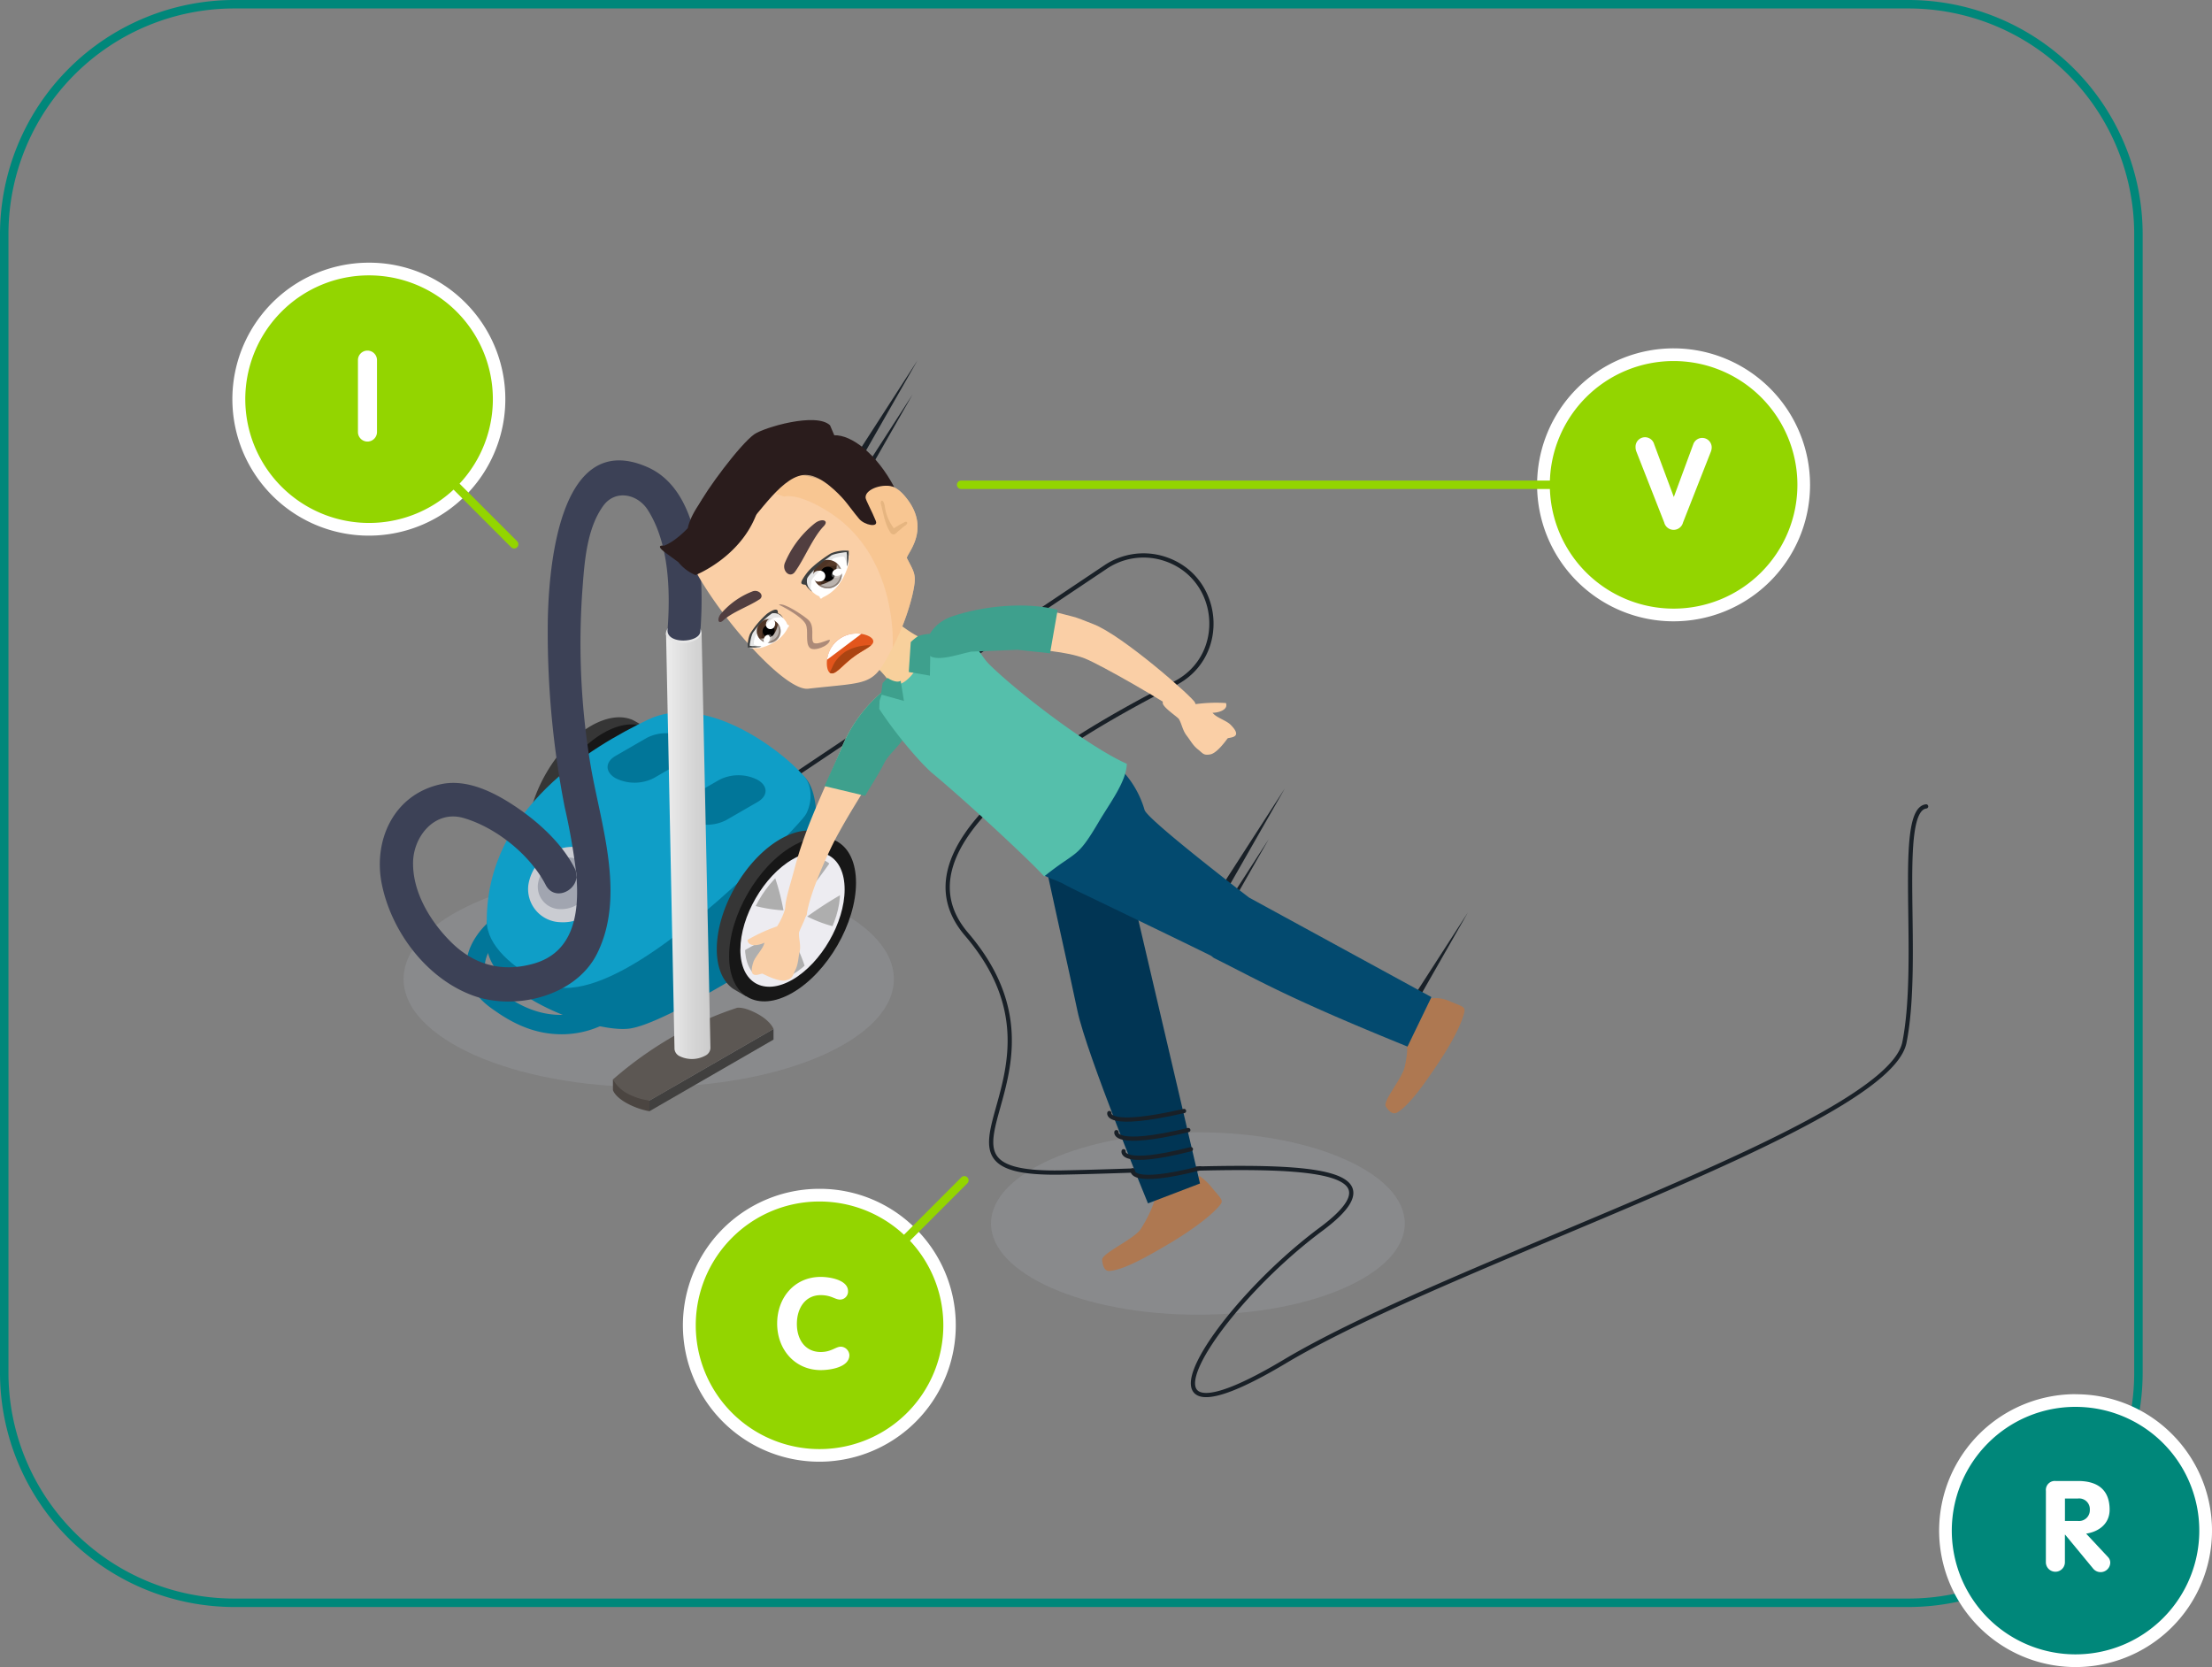 <svg xmlns="http://www.w3.org/2000/svg" xmlns:xlink="http://www.w3.org/1999/xlink" viewBox="0 0 522.86 394.05"><rect x="0" y="0" width="522.86" height="394.05" fill="#808080" stroke="none"/><defs><style>.cls-1{isolation:isolate;}.cls-2{fill:#93d500;}.cls-3,.cls-41,.cls-42{fill:#fff;}.cls-4,.cls-7{fill:none;stroke-linecap:round;stroke-miterlimit:10;}.cls-4{stroke:#93d500;stroke-width:2px;}.cls-5{fill:#00877a;}.cls-6{fill:#939598;opacity:0.5;}.cls-40,.cls-6{mix-blend-mode:multiply;}.cls-7{stroke:#192027;}.cls-8{fill:#363636;}.cls-9{fill:#aeaeae;}.cls-10{fill:#171717;}.cls-11{fill:#017699;}.cls-12{fill:#0f9ec7;}.cls-13{fill:#edecf1;}.cls-14{fill:#caccd2;}.cls-15{fill:#a1a5b0;}.cls-16{fill:#41403f;}.cls-17{fill:#4b4541;}.cls-18{fill:#5c5753;}.cls-19{fill:url(#linear-gradient);}.cls-20{fill:#e6e6e6;}.cls-21{fill:#3c4156;}.cls-22{fill:#192027;}.cls-23{fill:#facfa6;}.cls-24{fill:#ae7851;}.cls-25{fill:#013554;}.cls-26{fill:#034a6f;}.cls-27{fill:#b3b3b3;}.cls-28{fill:#3ea08d;}.cls-29{fill:#55bfab;}.cls-30{fill:#f8d09c;}.cls-31{opacity:0.6;}.cls-32{fill:#f6c086;}.cls-33{fill:#513e40;}.cls-34{fill:#e6b580;}.cls-35{fill:#ac8a78;}.cls-36{fill:#2a1c1c;}.cls-37{fill:#784f39;}.cls-38{fill:#402b1e;}.cls-39,.cls-41,.cls-42{mix-blend-mode:overlay;}.cls-39,.cls-40{opacity:0.4;}.cls-41{opacity:0.3;}.cls-43{opacity:0.1;}.cls-44{fill:#3e4040;}.cls-45{fill:#e2551c;}.cls-46{fill:#ab4412;}</style><linearGradient id="linear-gradient" x1="-20322.64" y1="199.89" x2="-20312.11" y2="199.89" gradientTransform="matrix(-1, 0, 0, 1, -20154.71, 0)" gradientUnits="userSpaceOnUse"><stop offset="0" stop-color="#ccc"/><stop offset="0.38" stop-color="#d5d5d5"/><stop offset="0.98" stop-color="#ececec"/><stop offset="1" stop-color="#ededed"/></linearGradient></defs><g class="cls-1"><g id="Capa_2" data-name="Capa 2"><g id="Capa_1-2" data-name="Capa 1"><path class="cls-2" d="M87.23,125.1a30.76,30.76,0,1,1,21.75-9A30.53,30.53,0,0,1,87.23,125.1Z"/><path class="cls-3" d="M87.23,65.09a29.26,29.26,0,1,1-20.68,8.57,29.13,29.13,0,0,1,20.68-8.57m0-3A32.26,32.26,0,1,0,110,71.54a32,32,0,0,0-22.81-9.45Z"/><line class="cls-4" x1="107.92" y1="115.03" x2="121.53" y2="128.64"/><path class="cls-3" d="M84.61,85.12a2.25,2.25,0,1,1,4.5,0v17a2.25,2.25,0,1,1-4.5,0Z"/><path class="cls-2" d="M193.66,344a30.76,30.76,0,1,1,21.75-9A30.57,30.57,0,0,1,193.66,344Z"/><path class="cls-3" d="M193.66,284A29.26,29.26,0,1,1,173,292.6,29.13,29.13,0,0,1,193.66,284m0-3a32.25,32.25,0,1,0,22.81,9.44A32,32,0,0,0,193.66,281Z"/><line class="cls-4" x1="214.35" y1="292.6" x2="227.95" y2="278.99"/><path class="cls-3" d="M194,301.82c2.19,0,6.45.72,6.45,3.36a1.9,1.9,0,0,1-1.86,2c-1.23,0-2.07-1.05-4.59-1.05-3.72,0-5.64,3.15-5.64,6.81s1.95,6.63,5.64,6.63c2.52,0,3.54-1.26,4.77-1.26a2.11,2.11,0,0,1,2,2c0,2.88-4.53,3.54-6.75,3.54-6.09,0-10.32-4.83-10.32-11S187.83,301.82,194,301.82Z"/><circle class="cls-2" cx="395.6" cy="114.59" r="30.76"/><path class="cls-3" d="M395.6,85.34a29.26,29.26,0,1,1-29.26,29.25A29.25,29.25,0,0,1,395.6,85.34m0-3a32.26,32.26,0,1,0,32.25,32.25A32.29,32.29,0,0,0,395.6,82.34Z"/><line class="cls-4" x1="366.34" y1="114.59" x2="227.19" y2="114.59"/><path class="cls-3" d="M386.81,106.77a2.81,2.81,0,0,1-.21-1.11A2.24,2.24,0,0,1,391,105l4.65,12.48L400.25,105a2.24,2.24,0,0,1,4.35.69,2.81,2.81,0,0,1-.21,1.11l-6.57,16.71a2.29,2.29,0,0,1-4.44,0Z"/><path class="cls-5" d="M451.11,2a53.36,53.36,0,0,1,53.36,53.36V324.49a53.36,53.36,0,0,1-53.36,53.36H55.36A53.36,53.36,0,0,1,2,324.49V55.36A53.36,53.36,0,0,1,55.36,2H451.11m0-2H55.36A55.42,55.42,0,0,0,0,55.36V324.49a55.42,55.42,0,0,0,55.36,55.36H451.11a55.42,55.42,0,0,0,55.36-55.36V55.36A55.42,55.42,0,0,0,451.11,0Z"/><path class="cls-5" d="M490.62,392.55a30.76,30.76,0,1,1,21.75-9A30.57,30.57,0,0,1,490.62,392.55Z"/><path class="cls-3" d="M490.62,332.54a29.25,29.25,0,1,1-20.69,8.56,29.16,29.16,0,0,1,20.69-8.56m0-3A32.25,32.25,0,1,0,513.43,339a32,32,0,0,0-22.81-9.44Z"/><path class="cls-3" d="M483.6,352.4a2.12,2.12,0,0,1,2.31-2.34h5.28c4.62,0,7.47,2.07,7.47,6.78,0,3.3-2.49,5.19-5.55,5.67l5.1,5.46a1.94,1.94,0,0,1,.6,1.32,2.28,2.28,0,0,1-4,1.53l-6.66-8.07h-.06v6.51a2.25,2.25,0,1,1-4.5,0Zm4.5,7.11h3.09a2.55,2.55,0,0,0,2.79-2.67,2.52,2.52,0,0,0-2.79-2.64H488.1Z"/><ellipse class="cls-6" cx="153.34" cy="231.41" rx="57.95" ry="25.55"/><ellipse class="cls-6" cx="283.15" cy="289.2" rx="48.91" ry="21.56"/><path class="cls-7" d="M183.11,186.41,261.37,134a16.06,16.06,0,0,1,13.32-2.1h0c14,4,15.91,23.12,2.93,29.69-31,15.71-66.23,39.28-49.14,59.25,28.57,33.36-16.17,57,22.44,56.31s86.94-5.61,61.3,13.43-48.6,55.17-8.55,31.25,142.58-55.74,146.49-75.44-2-54.92,5.13-55.78"/><path class="cls-8" d="M139.68,171.59c3.78-2.18,7.24-2.56,9.88-1.41.38.17,3.89,2.2,3.89,2.2a39.85,39.85,0,0,1,1.23,7.86c0,9.55-6.73,21.2-15,26a20.09,20.09,0,0,1-8.09,2.48s-2.84-1.63-3.19-1.88c-2.31-1.72-3.71-4.89-3.71-9.25C124.69,188,131.42,176.36,139.68,171.59Z"/><path class="cls-9" d="M142.66,176c3.23-1.86,6.19-2.18,8.45-1.2.32.14,3.32,1.88,3.32,1.88a34.19,34.19,0,0,1,1,6.73c0,8.16-5.75,18.12-12.82,22.2a17.2,17.2,0,0,1-6.92,2.12s-2.43-1.39-2.73-1.61c-2-1.47-3.17-4.18-3.17-7.91C129.84,190.07,135.59,180.1,142.66,176Z"/><ellipse class="cls-10" cx="142.59" cy="190.58" rx="21.2" ry="12.24" transform="translate(-93.75 218.78) rotate(-60)"/><path class="cls-11" d="M115.53,217.92l2.85,3.34s-4,3.51-3.76,7.47c.15,2.33,1.78,4.53,4.92,6.61,12.3,8.75,21.83,2.45,24.55.9s4.15,2.9.71,4.74a22.45,22.45,0,0,1-12,3.49c-4.37,0-9.57-1.13-15.73-5.51-4.3-2.83-6.6-6.19-6.83-10C109.86,222.81,115.3,218.11,115.53,217.92Z"/><path class="cls-11" d="M153.15,175.48c13.24-6.39,31.36,1.79,37.34,8.54,3.76,4.44,2.24,15.07,2.36,21.58.09,5,.23,9.67.06,12.19a3,3,0,0,1-1.6,2.62c-7.06,4.28-33.82,21.54-42.48,22.71-3.31.45-9-.66-14.84-2.86-9.36-3.55-18.93-9.94-18.93-17.2V217.7S140.73,181.46,153.15,175.48Z"/><path class="cls-12" d="M153.15,170.11c13.24-6.38,30.91,6.57,36.88,13.32,1.72,1.95,2.21,5.56.56,8.89-.49,1-4.86,5.74-11.26,11.79-15.48,14.66-38.26,34.18-50.83,28.36-7.27-3.68-13.44-8.94-13.44-14.77C115.06,191,139.91,176.5,153.15,170.11Z"/><path class="cls-8" d="M184.42,198.36c3.78-2.18,7.24-2.56,9.88-1.4.38.16,3.89,2.19,3.89,2.19a39.86,39.86,0,0,1,1.23,7.87c0,9.54-6.73,21.19-15,26a20.17,20.17,0,0,1-8.09,2.47s-2.84-1.63-3.19-1.88c-2.31-1.72-3.71-4.89-3.71-9.25C169.43,214.78,176.16,203.13,184.42,198.36Z"/><path class="cls-9" d="M186.9,202.73c3.1-1.8,5.94-2.1,8.11-1.16.31.14,3.19,1.81,3.19,1.81a32.79,32.79,0,0,1,1,6.46c0,7.84-5.52,17.41-12.31,21.33a16.53,16.53,0,0,1-6.65,2s-2.34-1.33-2.62-1.54c-1.9-1.41-3-4-3-7.6C174.58,216.22,180.1,206.65,186.9,202.73Z"/><path class="cls-13" d="M172.6,225.85c0,9.38,6.61,13.19,14.73,8.5s14.73-16.12,14.73-25.5-6.61-13.19-14.73-8.5S172.6,216.48,172.6,225.85Zm3.49-2c0-7.16,5-15.89,11.24-19.47s11.25-.67,11.25,6.49-5.05,15.9-11.25,19.48S176.09,231,176.09,223.84Z"/><ellipse class="cls-13" cx="187.33" cy="217.35" rx="3.79" ry="2.19" transform="translate(-94.57 270.91) rotate(-60)"/><path class="cls-13" d="M192.44,198.89a118.66,118.66,0,0,0-3.35,16.67l-1.76-.42-1.76,2.45a54.24,54.24,0,0,0-3.35-12.8c1.81-1.42,5.11-4.19,5.11-4.19S190.63,199.56,192.44,198.89Z"/><path class="cls-13" d="M198.53,200.49c.87,1.36,2.59,3.72,2.59,3.72s.32,3.71.56,5.67a89.89,89.89,0,0,0-13.17,8.48l.65-2.75-1.74-.48A148.48,148.48,0,0,0,198.53,200.49Z"/><path class="cls-13" d="M189.15,215.73a31,31,0,0,0,10.21,3.76c-1.27,2.26-3.51,6.49-3.51,6.49s-3.1,3.34-4.76,5.21a46.42,46.42,0,0,0-4.79-11.42l2.16-1.28Z"/><path class="cls-13" d="M186.2,219.79l2.16-1.21a129.29,129.29,0,0,0-4.79,17c-1.66,0-4.76.28-4.76.28s-2.24-1.64-3.51-2.44a151.46,151.46,0,0,0,10.21-15.55Z"/><path class="cls-13" d="M176.13,213.41a33.51,33.51,0,0,0,11.11,1.82l-1.73,2.49.64,2A78.89,78.89,0,0,0,173,226.45c.24-2.24.56-6.31.56-6.31S175.26,215.78,176.13,213.41Z"/><path class="cls-10" d="M172.34,226c0,9.54,6.72,13.43,15,8.65s15-16.42,15-26-6.72-13.43-15-8.65S172.34,216.46,172.34,226Zm2.67-1.55c0-7.84,5.53-17.41,12.32-21.33s12.32-.73,12.32,7.11-5.53,17.41-12.32,21.33S175,232.3,175,224.46Z"/><path class="cls-14" d="M133.19,200.4c5-1.07,9.95,1.87,10.25,7.18.32,5.88-5.07,10.78-11,10.4a7.84,7.84,0,0,1-7.55-8.81A10.63,10.63,0,0,1,133.19,200.4Z"/><path class="cls-15" d="M133.09,202.78c3.46-.6,6.62,1.57,6.7,5.11a7.11,7.11,0,0,1-7.21,7,5.32,5.32,0,0,1-5.43-5.88A7.29,7.29,0,0,1,133.09,202.78Z"/><path class="cls-11" d="M145.47,178.69l7.45-4.3a10,10,0,0,1,9.06,0c2.5,1.44,2.5,3.79,0,5.23l-7.45,4.3a10,10,0,0,1-9.06,0C143,182.48,143,180.13,145.47,178.69Z"/><path class="cls-11" d="M162.57,188.63l7.45-4.3a10,10,0,0,1,9.06,0c2.5,1.44,2.5,3.79,0,5.23l-7.45,4.3a10,10,0,0,1-9.06,0C160.07,192.42,160.07,190.07,162.57,188.63Z"/><polygon class="cls-16" points="182.84 245.73 153.51 262.66 153.51 260.14 182.84 243.21 182.84 245.73"/><path class="cls-17" d="M153.51,262.66a17.73,17.73,0,0,1-5.53-2c-2.75-1.57-3.1-3-3.1-3v-2.53l8.63,5Z"/><path class="cls-18" d="M174.21,238.22s1.51-.37,4.76,1.38,3.87,3.61,3.87,3.61l-29.33,16.93a15.11,15.11,0,0,1-5.15-1.63,8.77,8.77,0,0,1-3.48-3.36,88.82,88.82,0,0,1,15.34-10.79A78.94,78.94,0,0,1,174.21,238.22Z"/><path class="cls-19" d="M167.93,247.73a2.11,2.11,0,0,1-1.19,1.78,6.65,6.65,0,0,1-6,.18,2.12,2.12,0,0,1-1.3-1.7l-2-98.23,8.4-.31Z"/><path class="cls-20" d="M158.48,147.9a6.66,6.66,0,0,1,6-.18c1.69.9,1.74,2.46.1,3.47a6.63,6.63,0,0,1-6,.18C156.44,150.22,157.73,148.36,158.48,147.9Z"/><path class="cls-21" d="M136.23,207.38c0-.46-.07-.91-.12-1.37A3.6,3.6,0,0,1,136.23,207.38Z"/><path class="cls-21" d="M104.24,185.36c6.33-1.36,12.93,2.1,18,5.55,5.29,3.62,10.61,8.5,13.57,14.27a4.34,4.34,0,0,1,.33.83c0,.46.09.91.12,1.37-.31,3.43-5.33,5.56-7.27,1.79-3.66-7.11-11.72-13.57-19.35-15.8-6.78-2-11.9,4.23-12,10.45-.13,7,4,13.85,8.78,18.66,5.47,5.55,12.12,7.4,19.6,5.33,9.3-2.57,10.93-11.38,10.26-20.43a3.6,3.6,0,0,0-.12-1.37,151.12,151.12,0,0,0-2.69-15.28,215.72,215.72,0,0,1-4-42c0-12.41,2.06-47.85,23.63-38.29,12.93,5.73,13.35,26.94,12.44,38.91-.38,2.64-7.83,2.95-7.75-.35.69-9.16.41-20.49-4.66-28.45-2.43-3.82-7.69-4.91-10.53-1-3.86,5.32-4.43,13.07-4.9,19.39a175.15,175.15,0,0,0,2,42.53c2.46,13.91,8.19,30.47,1.4,44-5.05,10-19.23,13.48-29.21,9.88-10.79-3.9-19-14.66-21.48-25.63C87.91,199,92.91,187.79,104.24,185.36Z"/><polygon class="cls-22" points="201.97 108.28 216.87 85.18 203.24 109.06 201.97 108.28"/><polygon class="cls-22" points="200.81 116.35 215.7 93.25 202.08 117.12 200.81 116.35"/><polygon class="cls-22" points="288.77 209.51 303.67 186.41 290.04 210.28 288.77 209.51"/><polygon class="cls-22" points="332.07 238.8 346.96 215.7 333.33 239.57 332.07 238.8"/><polygon class="cls-22" points="285.01 221.44 299.9 198.34 286.28 222.21 285.01 221.44"/><path class="cls-23" d="M277.94,162.46a15.65,15.65,0,0,0,4.5,4,35.72,35.72,0,0,1,7.34-.28c.63,1.65-1.87,2.3-3.16,2.3.88,1.17,3.35,1.83,4.33,2.9,3.1,3.16-.56,2.87-.79,3.17-.78,1.07-2.8,3.72-4.27,3.79-1.48.25-1.66-.4-2.71-1.19-1.24-1-1.7-2-2.68-3.27s-1.15-2.75-1.84-3.93c-.6-.71-3.87-2.81-3.82-3.83,0-1.21,1.63-1.46,2.43-2.16"/><path class="cls-24" d="M338.18,236a8.13,8.13,0,0,1,4.31.58c3.82,1.62,4.07,1.28,3.39,3.56s-2.62,6.25-6,11.28c-3.1,4.63-6.69,9.79-9.59,11.52-1,.59-1.91-.14-2.72-1.4s3.8-6.46,4.48-9.4c.36-1.61.88-4.71.35-4.92l.29.12Z"/><path class="cls-24" d="M260.51,297.85c-.16-1.59,6.93-4.6,9-7.14a31.19,31.19,0,0,0,3.5-7.2L283.59,278a13.69,13.69,0,0,1,2.76,2.59c2.79,3.36,3.08,3.14,1.36,5s-5.44,4.82-10.94,8.13c-5.07,3-10.87,6.36-14.37,6.68C261.2,300.59,260.68,299.44,260.51,297.85Z"/><path class="cls-25" d="M271.35,284.44s-14.53-35.28-16.67-45.51c-.87-4.22-2.78-12.83-4.61-21.16-.92-4.19-1.82-8.31-2.57-11.76,8.16,4.54,16.65,4.89,21.52,11.2l14.63,62.53-.39.15-11.17,4.27Z"/><path class="cls-26" d="M255.87,211.19c-2.21-1.06-3.81-1.87-4.44-2.23-1.23-.71-3.71-1.43-4.86-2.2,10.57-7.65,17.56-20.37,19.1-24.16a23,23,0,0,1,4.88,8.86c.71,2.34,24.7,20.7,24.7,20.7l43.09,23.51-.16.37-5.48,11.34-.29-.12C304,235.72,297.76,231.83,287,226.47c-.28-.14-.53-.46-.86-.62C279.41,222.53,263.78,215,255.87,211.19Z"/><path class="cls-27" d="M324.39,227.28l.36.72Z"/><path class="cls-23" d="M210.24,162.21a34.08,34.08,0,0,0-11.46,14.95c-4.17,10.18-8.32,17.93-11.07,28.51-1,3.85-2.72,8.77-1.85,9.82s4.61,2.3,4.84.63c.71-5.15,5.39-15.47,7.66-19.44,3.64-6.61,5.83-9.34,9.2-16.06,1.2-2.4,5.58-4.65,6.66-7.26,1.2-3.1.7-3.54-1.11-6.59-.74-1.54-1.8-3.05-2.55-4.58"/><path class="cls-28" d="M210.56,162.19c.75,1.53,1.81,3,2.55,4.58,1.81,3,2.31,3.49,1.11,6.59-1.08,2.61-4,4.63-5.21,7-1.3,2.6-3.17,5.43-4.51,7.74l-9.6-2.29c.87-1.95,3-6.62,3.88-8.69a34.08,34.08,0,0,1,11.46-14.95"/><path class="cls-29" d="M233.86,157.06c-3.4-3.37-5.58-11.06-11.45-8.59-2.86,1.2-7.57,6.12-9.91,9a22.26,22.26,0,0,0-4.59,8.19l-.08,1.9c4.37,6.69,10.32,13.35,12.56,15.21,8.36,6.95,23.54,21.09,26.42,24.39,7.76-6.24,7.63-3.95,12.81-12.73,2.82-4.79,6.62-9.67,6.73-13.89C257.5,176.6,240.84,163.92,233.86,157.06Z"/><path class="cls-30" d="M203,154.44a25.8,25.8,0,0,1,8,7.77l1.77-.55c3.44-1.17,6.54-8.2,6.25-10-.06-.38-2.05-1-4.88-3-4.1-2.88-4.6-3.76-7.55.11-1.38,1.78-2.33,3.82-3.87,5.52"/><path class="cls-23" d="M164.92,135.9c6.66,11.68,20.88,27.49,26.11,26.89,14.83-1.68,15.24-.45,19.94-9.74a55,55,0,0,0,4.65-12.22c1.15-5,.65-5.19-1.24-8.89-.39-.77,6.35-7-.79-15-3.6-4-7.71-2.23-10.45,1.48-15.79-12.78-38.3-5.53-39,14.55"/><g class="cls-31"><path class="cls-32" d="M183.26,116.72c3.88-12,12.67-9,19.88,1.72,2.74-3.71,6.85-5.48,10.45-1.48,7.14,7.93.4,14.21.79,15,1.89,3.7,2.39,3.86,1.24,8.89A55,55,0,0,1,211,153.05s1.51-21.73-15.35-32.19c0,0-6.46-4.27-10.28-3.48l-2.08-.66"/></g><path class="cls-33" d="M187.91,135.16c2.13-2.88,4.22-8.12,6.77-10.75,1.42-1.46-.51-2-2.12-.68a23.67,23.67,0,0,0-7,9.24c-.85,1.87,1.13,3.86,2.36,2.19Z"/><path class="cls-33" d="M179.49,141.68c-2.32,1.58-6.45,3-8.57,5-1.19,1.06-1.53-.45-.46-1.67a18.62,18.62,0,0,1,7.38-5.21c1.49-.6,3,1,1.65,1.91Z"/><path class="cls-34" d="M213.58,123.55a25.72,25.72,0,0,0-2.29,1.32,11,11,0,0,1-2.16-5.28c-.38-1.9-1.16-1.32-.89-.37.64,2.33.91,4.7,2.29,6.74a.8.8,0,0,0,1.23.11c.74-.63,1.44-1.3,2.24-1.87S214.4,123,213.58,123.55Z"/><path class="cls-35" d="M192.32,151.94c-.88-.95.57-4.11-1.51-5.65-1.12-.9-5.44-3.92-6.72-3.37,0,0,5.33,2.58,6.37,4.63.73,1.57-.23,4.5,1,5.61,1,.87,4.41-.42,4.7-1.79C196.32,150.74,193.42,152.59,192.32,151.94Z"/><path class="cls-23" d="M186,213.12a16.55,16.55,0,0,1-2.31,5.84,38.62,38.62,0,0,0-7,3.21c.19,1.83,2.83,1.26,4,.65-.28,1.5-2.26,3.28-2.66,4.73-1.4,4.42,1.87,2.42,2.22,2.6,1.23.61,4.35,2.13,5.76,1.49,1.49-.45,1.35-1.14,2-2.37.71-1.48.64-2.68,1-4.3s-.24-3.11-.14-4.53c.21-.94,2.27-4.45,1.75-5.37-.61-1.11-2.21-.6-3.29-.86"/><path class="cls-23" d="M219.28,153.21c.45,3.47,7.37.92,10.43.28l11-.43c4.7.57,11.3.87,15.7,2.57,3.79,1.5,19.4,10.45,23.61,13.59,3.46-2.69,2.5-2.72,2.45-3.13-.11-.92-17.17-16-24.13-18.61-5.13-2-2.95-1.25-8.27-2.64-7.59-2-17.15-.85-24.48,1.67C222.4,147.66,218.74,149.23,219.28,153.21Z"/><path class="cls-28" d="M248.2,154.42c-2.7-.34-5.42-.55-7.69-.83l-11,.44c-3.06.64-10,3.19-10.42-.29-.55-4,2.68-6.89,5.83-8,7.34-2.52,17.5-3.56,25.08-1.59Z"/><path class="cls-28" d="M214.81,158.84l5,.86.16-9.89a12,12,0,0,0-2.87.5,12.27,12.27,0,0,0-1.82,1.46Z"/><path class="cls-28" d="M212.9,160.93l.77,4.75-5.42-1.52.37-2.69,1.16-1.24S211.73,161.6,212.9,160.93Z"/><path class="cls-36" d="M165.1,119.55c1.61-3.42,9.79-14.49,13.19-16.9,2.29-1.61,14.65-5.27,17.91-2.12l1,2.35c4.07-.12,10,4.36,14.18,12.27-2.34-1-6.9.33-6.78,2.48,0,.54,1.56,3.32,2.42,5.5.67,1.66-2.67,1-3.93-.48s-2.66-3.44-3.46-4.37c-1.37-1.59-5.36-5.77-8.77-6-5.7-.58-11.64,9.75-15.07,12.55-4.33,3.54-10.18,4.26-11.05,8C163.6,129.42,161.93,126.28,165.1,119.55Z"/><path class="cls-36" d="M171.4,112.11s-7.6,6.89-8.83,12.73c0,0-2.86,3.13-5.62,4.15,0,0-2.44-.38.48,1.75l2.9,2.12a10.42,10.42,0,0,0,4.06,3.07s11.72-4.59,15-16.17Z"/><path class="cls-3" d="M192,139.84a5.8,5.8,0,0,0,1,.8c.41.22.7.29.77.52s.1.35.35.31.21-.19.42-.29a9.7,9.7,0,0,0,3.55-2.77,13.8,13.8,0,0,0,2.35-4.62,3.63,3.63,0,0,0,.18-1.37c-.08-.61.2-1.91-.2-2.13a6.3,6.3,0,0,0-3.87.67c-1.19.74-6.62,5.17-6.26,6.26A6.25,6.25,0,0,0,192,139.84Z"/><path class="cls-37" d="M197.53,137.26a2.43,2.43,0,1,0-3.43.34A2.44,2.44,0,0,0,197.53,137.26Z"/><path class="cls-38" d="M194.48,134.75a1.51,1.51,0,1,1,.2,2.13,1.52,1.52,0,0,1-.2-2.13m-1.43-1.17a3.36,3.36,0,1,0,4.73-.46,3.36,3.36,0,0,0-4.73.46Z"/><g class="cls-39"><path class="cls-3" d="M193.5,138.31a3.36,3.36,0,1,0,4.28-5.19s.05,2.64-.82,3.68S193.5,138.31,193.5,138.31Z"/></g><g class="cls-39"><path class="cls-3" d="M194.05,138.25a3,3,0,0,0,3.78-4.6,7.06,7.06,0,0,1-.94,3.09A7,7,0,0,1,194.05,138.25Z"/></g><g class="cls-40"><path class="cls-37" d="M193.5,138.31c1.45,1.19-.35-2.24.83-3.69s4.89-.32,3.45-1.5a3.36,3.36,0,0,0-4.28,5.19Z"/></g><path d="M194.56,137a1.71,1.71,0,0,0,2.17-2.65,1.71,1.71,0,0,0-2.17,2.65Z"/><path class="cls-3" d="M192.6,137.19a1.27,1.27,0,1,0-.18-1.8A1.27,1.27,0,0,0,192.6,137.19Z"/><path class="cls-3" d="M196.77,135.61c.12.44.77.64,1.45.46s1.12-.69,1-1.13-.77-.65-1.45-.46S196.65,135.17,196.77,135.61Z"/><path class="cls-41" d="M196.55,136.05c.12.44.77.64,1.45.46s1.13-.7,1-1.14-.78-.64-1.45-.45S196.43,135.61,196.55,136.05Z"/><path class="cls-42" d="M193,137.14a1.27,1.27,0,1,0-.17-1.79A1.27,1.27,0,0,0,193,137.14Z"/><path class="cls-43" d="M200.39,133.79l-.85-2.2A6.46,6.46,0,0,0,197,132c-.6.45-5.09,4.33-5.2,5.39s-.33,1.71.18,2.41c0,0-1.71-1.34-1.72-2.36s4.09-5.56,6.45-6.58,3.44-.89,3.71-.57S200.44,133.6,200.39,133.79Z"/><path class="cls-44" d="M189.63,138.06c.28.17.58.06.84.23l.05.07a5.06,5.06,0,0,0,.6.78,5.29,5.29,0,0,0,.45.43l.16.14.23.13-.33-.35a.94.94,0,0,1-.2-.2,3,3,0,0,1-.63-2.58c.37-.86,2.7-3.14,4.31-4.41l1.17-.85.18-.14h0l0,0h0l.06-.05.36-.15c.26-.08.53-.16.79-.22.55-.13,1.07-.22,1.57-.29a6.5,6.5,0,0,1,.73-.08h.16s0,.06,0,.08c0,.2.06.42.07.63s0,.4,0,.58c0,.36,0,.69,0,1,0,.53,0,.83,0,.83l0,.23a2.66,2.66,0,0,0,.14-.43c0-.15.07-.36.11-.62s.08-.59.11-1c0-.18,0-.39.06-.6a5.22,5.22,0,0,0,0-.68,1.49,1.49,0,0,0,0-.21l0-.06s0,0,0,0l0-.05v0l-.05-.07,0,0,0,0,0,0h-.05l-.07,0h-.08l-.12,0-.21,0a7.12,7.12,0,0,0-.8,0,10.4,10.4,0,0,0-1.68.26,6.26,6.26,0,0,0-.87.28,2.57,2.57,0,0,0-.45.21s-3.95,2.45-5.53,4.55S189.3,137.87,189.63,138.06Zm10.56-7.65h0Z"/><path class="cls-3" d="M185.19,146.19a4.86,4.86,0,0,1,.65.84c.18.35.23.59.4.66s.29.08.26.29-.16.18-.25.34a7.92,7.92,0,0,1-2.37,2.89,11.65,11.65,0,0,1-3.88,1.87,3,3,0,0,1-1.15.12c-.5-.08-1.59.14-1.76-.2a5.24,5.24,0,0,1,.63-3.2c.64-1,4.42-5.4,5.32-5.09A5.23,5.23,0,0,1,185.19,146.19Z"/><path class="cls-37" d="M182.94,150.77a2,2,0,1,1,.34-2.85A2,2,0,0,1,182.94,150.77Z"/><path class="cls-38" d="M180.91,148.19a1.26,1.26,0,1,1-.21,1.76,1.27,1.27,0,0,1,.21-1.76M180,147a2.8,2.8,0,1,0,3.93.48A2.81,2.81,0,0,0,180,147Z"/><g class="cls-39"><path class="cls-3" d="M183.89,147.45a2.8,2.8,0,1,1-4.4,3.45s2.2.09,3.08-.61S183.89,147.45,183.89,147.45Z"/></g><g class="cls-39"><path class="cls-3" d="M183.83,147.89a2.53,2.53,0,0,1-3.9,3.06,3.49,3.49,0,0,0,3.9-3.06Z"/></g><g class="cls-40"><path class="cls-37" d="M183.89,147.45c1,1.22-1.87-.35-3.08.61s-.37,4.06-1.32,2.84a2.8,2.8,0,1,1,4.4-3.45Z"/></g><path d="M182.81,148.3a1.42,1.42,0,1,1-2-.24A1.42,1.42,0,0,1,182.81,148.3Z"/><path class="cls-3" d="M183,146.67a1.05,1.05,0,0,1-.18,1.48,1.06,1.06,0,0,1-1.49-.18,1.06,1.06,0,0,1,1.67-1.3Z"/><path class="cls-3" d="M181.58,150.1c.36.12.52.65.35,1.21s-.59.93-1,.82-.52-.64-.35-1.21S181.22,150,181.58,150.1Z"/><path class="cls-41" d="M182,149.94c.36.1.52.64.35,1.2s-.59.94-1,.82-.53-.65-.36-1.21S181.59,149.83,182,149.94Z"/><path class="cls-42" d="M182.93,147a1.05,1.05,0,0,1-.18,1.48,1.05,1.05,0,1,1-1.3-1.66A1.05,1.05,0,0,1,182.93,147Z"/><path class="cls-43" d="M180,153.08l-1.81-.75a5.59,5.59,0,0,1,.41-2.12c.39-.49,3.71-4.15,4.58-4.21s1.43-.25,2,.19c0,0-1.08-1.44-1.93-1.47s-4.7,3.29-5.59,5.22-.81,2.85-.55,3.08A10.37,10.37,0,0,0,180,153.08Z"/><path class="cls-44" d="M181.31,145.07a21.61,21.61,0,0,0-3.87,4.51,3.35,3.35,0,0,0-.2.37c-.1.25-.17.48-.24.72a9.16,9.16,0,0,0-.25,1.38,5,5,0,0,0,0,.67,1.15,1.15,0,0,0,0,.18.38.38,0,0,0,0,.1v0l0,0s0,0,0,.05v0h0v0l0,0v0l0,0,.05,0,0,0H177l.05,0,.17,0a3.79,3.79,0,0,0,.57,0l.5,0c.31,0,.59-.05.8-.08s.4,0,.51-.07a1.7,1.7,0,0,0,.37-.11l-.18,0s-.26,0-.71,0l-.79-.06-.48,0-.52-.07-.06,0v0a.45.45,0,0,0,0-.12c0-.19,0-.38.07-.6.07-.41.16-.86.27-1.3.06-.22.13-.44.21-.65a2.55,2.55,0,0,1,.13-.29l0-.06,0,0h0v0h0l.11-.15.73-1a17.36,17.36,0,0,1,3.75-3.51,2.48,2.48,0,0,1,2.13.58,1.52,1.52,0,0,1,.18.17,3,3,0,0,0,.27.28l-.11-.18-.11-.16a4.87,4.87,0,0,0-.35-.37A4.71,4.71,0,0,0,184,145l-.07,0c-.13-.22,0-.48-.16-.71S183.09,143.81,181.31,145.07Zm-4.12,7.78Z"/><path class="cls-45" d="M206.38,151.33c.46,1.34-2.37,2.19-4.88,4.16s-4.19,4.33-5.34,3.54-1.23-5.4,2.08-7.89S206,150,206.38,151.33Z"/><path class="cls-46" d="M199.89,154a9.17,9.17,0,0,0-2.43,2.34c-.57.81-.83,1.79-1.36,2.6a.17.17,0,0,0,.06.06c1.15.79,2.76-1.69,5.34-3.54,1.68-1.32,3.5-2.14,4.39-2.94A11.45,11.45,0,0,0,199.89,154Z"/><path class="cls-3" d="M203.6,149.84a7,7,0,0,0-8.1,6.1Z"/><path class="cls-7" d="M267.73,276.64s-.93,3.79,15.92-.49"/><path class="cls-7" d="M265.59,272.12s-.94,3.79,15.91-.49"/><path class="cls-7" d="M263.89,267.6s-1,3.79,17-.49"/><path class="cls-7" d="M262.22,263.09s-1.05,3.78,17.66-.49"/></g></g></g></svg>